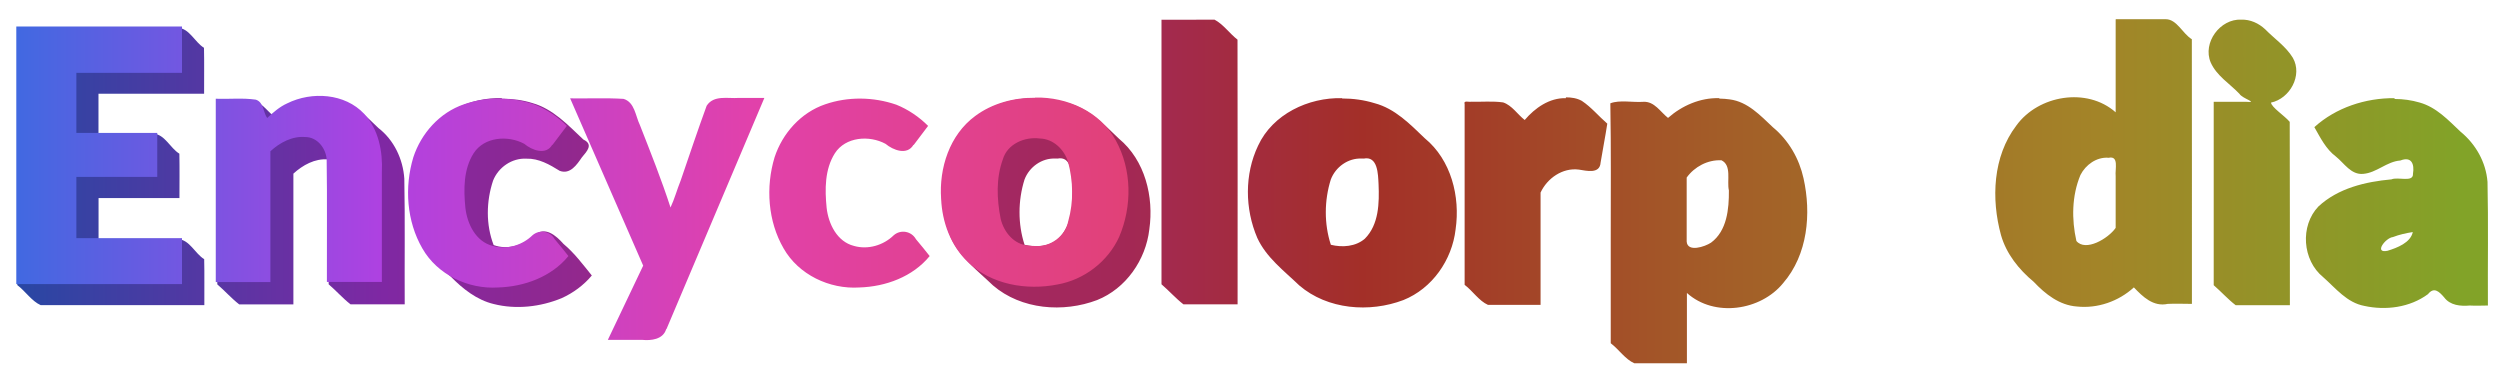 <svg xmlns="http://www.w3.org/2000/svg" xmlns:xlink="http://www.w3.org/1999/xlink" viewBox="0 0 636.68 96.18"><defs><linearGradient id="d" x1="59.1" x2="682" y1="530" y2="530" xlink:href="#a" gradientUnits="userSpaceOnUse" gradientTransform="translate(-29.7 3.33)"/><linearGradient id="a"><stop stop-color="#4169e1" offset="0"/><stop stop-color="#af41e1" offset=".15"/><stop stop-color="#e141ab" offset=".3"/><stop stop-color="#e14179" offset=".45"/><stop stop-color="#e14a41" offset=".55"/><stop stop-color="#e18d41" offset=".7"/><stop stop-color="#e1ba41" offset=".85"/><stop stop-color="#bee141" offset="1"/></linearGradient><linearGradient id="b"><stop stop-color="#2847a3" offset="0"/><stop stop-color="#7f28a3" offset=".15"/><stop stop-color="#a3287a" offset=".3"/><stop stop-color="#a32857" offset=".45"/><stop stop-color="#a32f28" offset=".55"/><stop stop-color="#a35e28" offset=".7"/><stop stop-color="#a38428" offset=".85"/><stop stop-color="#82a328" offset="1"/></linearGradient><linearGradient id="c" x1="59.1" x2="682" y1="530" y2="530" xlink:href="#b" gradientUnits="userSpaceOnUse" gradientTransform="translate(-29.7 3.33)"/><linearGradient id="e" x1="59.1" x2="682" y1="530" y2="530" xlink:href="#a" gradientUnits="userSpaceOnUse" gradientTransform="translate(-29.7 3.33)"/></defs><g fill="url(#c)" transform="translate(-25.2 -498)"><path d="M29.6 505v65.6c2.06 1.55 3.68 4.1 5.94 5.1h41.7c-.03-3.9.06-7.82-.04-11.7-2.32-1.4-3.76-5-6.6-5.06H50.3v-10.5h20.6c0-3.76.06-7.52-.02-11.3-2.32-1.4-3.76-5-6.6-5.07h-14v-10.2h26.9c-.02-3.9.06-7.82-.03-11.7-2.32-1.4-3.76-5-6.6-5.06h-41zM635 523c-7.38-.06-14.9 2.4-20.4 7.38 1.54 2.7 2.95 5.6 5.5 7.5 2.12 1.7 3.85 4.7 6.95 4.4 3.44-.28 5.98-3.15 9.45-3.4 2.86-1.13 3.62.93 3.22 3.35.15 2.35-3.82.72-5.48 1.45-6.62.6-13.6 2.25-18.6 6.9-4.73 4.94-4.1 13.7 1.2 18 3.2 2.82 6.03 6.5 10.5 7.33 5.48 1.2 11.6.4 16.2-3 1.52-1.9 2.8-.7 4.1.8 1.55 2.1 4.2 2.3 6.56 2.1 1.53.1 3.07 0 4.6 0-.06-10.5.13-21-.1-31.5-.4-5-2.98-9.6-6.9-12.8-3.08-2.9-6.1-6.2-10.4-7.4-2.04-.6-4.2-.9-6.35-.9zm4.67 34.1c-.56 2.7-3.98 4.02-6.45 4.77-3.54.73-.5-3.3 1.4-3.5 1.6-.62 3.33-1 5.05-1.27zM596 503c-5.4-.26-9.92 5.87-7.8 10.9 1.5 3.4 4.85 5.4 7.33 8 .74 1.23 4.9 2.3 1.77 2.03h-8.33v46.7c1.9 1.64 3.64 3.6 5.6 5.1h13.8c-.03-15.6.03-31.1-.04-46.7-1.3-1.55-4.65-3.7-4.77-4.9 4.83-1.02 8.1-6.96 5.57-11.4-1.77-2.92-4.7-4.86-7.05-7.27-1.66-1.55-3.8-2.53-6.1-2.46zm-32 0v23.6c-7.3-6.47-19.7-4.37-25.3 3.38-6 7.88-6.42 18.7-3.9 27.9 1.36 4.77 4.55 8.75 8.34 11.9 2.93 3.1 6.54 5.97 11 6.28 5.22.56 10.6-1.3 14.5-4.87 2.28 2.4 4.96 5 8.63 4.2 2.05-.1 4.1 0 6.15 0-.02-22.5.03-44.9-.02-67.4-2.34-1.4-3.8-5.1-6.65-5.1h-12.7zm-1.86 35.2c2.8-.68 1.66 2.93 1.86 4.64v13.2c-1.93 2.75-7.68 6.13-10 3.33-1.24-5.5-1.18-11.5 1.03-16.8 1.33-2.62 4.1-4.6 7.1-4.4z"/><path d="M507 523c-9.04-.3-18.2 5.27-21.3 13.9-2.7 7.04-2.17 15.2 1 22 2.35 4.86 6.76 8.15 10.6 11.8 6.47 5.74 15.9 6.55 24 4.55 4.55-1.04 8.83-3.46 11.9-7.04-2.35-2.9-4.66-5.9-7.56-8.3-1.98-2.8-5.58-3.9-8.42-1.5-3.67 2.3-8.3 3.2-12.4 1.8-.4-1.5-2.68-5.6.05-5.3 8.8 0 17.6.06 26.4-.03 3.08-.9 2.06-5 2.15-7.42-.38-5.84-3.12-11.6-7.73-15.2-3.3-3.12-6.6-6.6-11.1-7.82-2.5-.74-5-1.1-7.5-1.1zm5.7 14.7c2.14-1.14 3.98 3.2 1.88 3.72h-9.27c1.5-2.56 4.6-3.83 7.4-3.72z"/><path d="M463 523c-4.78-.14-9.45 1.9-13 5.03-1.96-1.54-3.47-4.25-6.27-4.1-2.72.2-6.05-.54-8.42.38.2 11.7.1 23.4.1 35.1v26c2.1 1.6 3.7 4.1 6 5.1h13.4v-17.9c7 6.3 18.8 4.5 24.5-2.5 6.3-7.3 7.2-17.7 5.2-26.7-1.1-5-3.8-9.7-7.8-13-3.2-3-6.4-6.5-11-7.1-.8-.1-1.7-.2-2.6-.2zm.57 15.8c2.75 1.3 1.36 5.25 1.93 7.7.04 4.72-.48 10.3-4.55 13.3-1.55 1.03-6 2.53-6.2-.28v-16.3c2-2.78 5.37-4.56 8.82-4.4zM424 523c-4.2-.12-7.9 2.5-10.5 5.56-1.86-1.44-3.23-3.73-5.5-4.48-2.7-.38-5.4-.1-8.1-.18-.63.16-2.02-.45-1.7.64v46c2.05 1.55 3.67 4.1 5.94 5.1h13.4v-28.6c1.7-3.65 5.6-6.38 9.74-5.85 1.96.3 5.36 1.2 5.55-1.8.54-3.3 1.2-6.6 1.7-9.9-2.2-1.9-4.07-4.2-6.48-5.8-1.25-.7-2.67-.9-4.06-.9zm-57 0c-8.57-.23-17.7 4.07-21.4 12.1-3.48 7.28-3.38 16.1-.2 23.5 2.3 5 6.8 8.35 10.7 12.1 7.2 6.17 17.9 6.98 26.5 3.72 7.34-2.94 12.4-10.2 13.3-18 1.22-8.35-1.14-17.7-7.84-23.2-3.77-3.6-7.57-7.56-12.8-8.94-2.68-.83-5.5-1.2-8.3-1.2zm5.43 15.4c3.7-.8 3.72 4.03 3.85 6.5.2 4.77.1 10.3-3.5 13.9-2.35 2.02-5.75 2.26-8.65 1.54-1.74-5.33-1.68-11.3-.02-16.6 1.2-3.2 4.4-5.53 7.9-5.36h.5zM321 503v67.4c1.9 1.63 3.64 3.6 5.58 5.1h13.8c0-22.5.03-44.9-.02-67.4-2.03-1.57-3.63-3.94-5.87-5.1-4.5.04-9 .02-13.5.02zm-32 20c-8.57-.23-17.7 4.07-21.4 12.1-3.48 7.28-3.38 16.1-.2 23.5 2.3 5 6.8 8.35 10.7 12.1 7.2 6.17 17.9 6.98 26.5 3.72 7.33-2.93 12.4-10.2 13.3-18 1.2-8.3-1.1-17.6-7.73-23.1-3.8-3.63-7.63-7.65-12.9-9.04-2.68-.83-5.5-1.2-8.3-1.2zm5.43 15.4c3.7-.8 3.72 4.03 3.85 6.5.2 4.77.1 10.3-3.5 13.9-2.35 2.02-5.75 2.26-8.65 1.54-1.74-5.33-1.68-11.3-.02-16.6 1.2-3.2 4.4-5.53 7.9-5.36h.5z"/><path d="M245 523c-8.02-.27-16.5 3.65-20.2 11-3.84 7.22-3.97 16.1-1.18 23.7 1.65 4.34 4.88 7.76 8.33 10.7 3.08 3.14 6.67 6 11 7.03 5.7 1.44 11.9.73 17.3-1.5 2.94-1.33 5.6-3.3 7.67-5.77-2.27-2.8-4.43-5.72-7.22-8.05-1.86-2.1-4.8-4.7-7.48-2.1-2.75 2.5-6.75 3.7-10.3 2.4-2-5.2-1.9-11.1-.15-16.4 1.34-3.4 4.8-5.8 8.5-5.6 3.13-.1 5.9 1.5 8.48 3.1 2.66 1 4.38-1.6 5.64-3.43 1.3-1.56 3-3.3.4-4.53-3.9-3.65-7.7-7.8-13-9.3-2.5-.8-5.2-1.12-7.8-1.1zm-74 1l18.6 42.6-9 18.9c2.28 1.52 3.82 4.83 6.57 5.08 3.82-.1 7.74.36 11.5-.33 2.83-1.54 3.04-5.2 4.5-7.78l22.6-53.4c-1.95-1.63-3.62-3.74-5.73-5.1-4.13.2-8.32-.28-12.4.27-2.85 1.3-2.85 4.97-4.04 7.48l-5.26 15.2c-2.2-5.43-3.95-11.1-6.42-16.4-2.24-2.1-4.3-4.47-6.86-6.18-4-.75-8.17-.18-12.2-.35H171z"/><path d="M153 523c-8.02-.27-16.5 3.65-20.2 11-3.84 7.22-3.97 16.1-1.18 23.7 1.65 4.34 4.88 7.76 8.33 10.7 3.08 3.14 6.67 6 11 7.03 5.7 1.44 11.9.73 17.3-1.5 2.94-1.33 5.6-3.3 7.67-5.77-2.27-2.8-4.43-5.72-7.22-8.05-1.86-2.1-4.8-4.7-7.48-2.1-2.75 2.5-6.75 3.7-10.3 2.4-2-5.2-1.9-11.1-.15-16.4 1.34-3.4 4.8-5.8 8.5-5.6 3.13-.1 5.9 1.5 8.48 3.1 2.66 1 4.38-1.6 5.64-3.43 1.3-1.56 3-3.3.4-4.53-3.9-3.65-7.7-7.8-13-9.3-2.5-.8-5.2-1.12-7.8-1.1zm-46 0c-4.43-.06-8.86 1.58-12.2 4.5-1.8-1.47-3.27-3.94-5.9-3.78h-8.36v46.7c1.9 1.62 3.64 3.6 5.58 5.1h13.8v-33.3c2.37-2.16 5.47-3.9 8.78-3.62.38 5.66.1 11.3.2 17v14.8c1.9 1.62 3.63 3.6 5.57 5.1h13.8c-.06-10.7.1-21.3-.1-32-.33-4.98-2.63-9.84-6.6-12.9-3.08-2.92-6.16-6.3-10.5-7.15-1.33-.3-2.7-.46-4.05-.44z"/></g><g fill="url(#d)" transform="translate(-25.35 -488.15)"><path d="M71.7 495v11.7H44.8V522h20.6v11.2H44.8v15.6h26.9v11.7H29.5v-65.6h42.2z"/><path fill="url(#e)" d="M80.3 560v-46.7c3.4.12 6.82-.26 10.2.23 2.08.68 1.85 3.3 2.9 4.67 1.5-1.4 3.16-2.86 5.1-3.73 6.24-3.1 14.7-2.56 19.6 2.68 3.67 3.96 4.75 9.57 4.5 14.8v28h-14c-.04-10.4.1-20.9-.06-31.3-.25-2.8-2.4-5.56-5.37-5.6-3.36-.3-6.55 1.4-8.96 3.63v33.3h-14zm85.7-35c-1.6 2.8-5.2 1.4-7.13-.22-4.14-2.24-10.2-1.8-12.9 2.4-2.6 4.1-2.57 9.22-2.1 13.9.46 4.1 2.66 8.62 6.97 9.7 3.56 1.02 7.5-.16 10.1-2.7 1.78-1.57 4.52-1.07 5.67.98 1.2 1.46 2.4 2.86 3.5 4.3-4.3 5.27-11.2 7.8-17.9 8-7.6.5-15.5-3.26-19.3-9.95-4-6.9-4.6-15.6-2.3-23.2 2-6.1 6.7-11.4 12.9-13.5 5.8-2 12.3-1.9 18.1.1 3 1.2 5.8 3.1 8.1 5.4l-3.7 4.9zm29 47c-.8 2.6-3.84 2.94-6.15 2.7h-8.7l9-18.9-18.6-42.6c4.53.07 9.08-.15 13.6.13 2.86.86 3.03 4.35 4.16 6.66 2.7 6.9 5.5 13.9 7.8 21 1-2.1 1.7-4.7 2.6-6.9 2.2-6.4 4.3-12.7 6.6-19 1.8-2.8 5.4-1.8 8.1-2h6.6l-24.9 58.8zm63-47c-1.6 2.8-5.2 1.4-7.13-.22-4.14-2.24-10.2-1.8-12.9 2.4-2.6 4.1-2.57 9.22-2.1 13.9.46 4.1 2.66 8.62 6.97 9.7 3.56 1.02 7.5-.16 10.1-2.7 1.78-1.57 4.52-1.07 5.67.98 1.2 1.46 2.4 2.86 3.5 4.3-4.3 5.27-11.2 7.8-17.9 8-7.6.5-15.5-3.26-19.3-9.95-4-6.9-4.6-15.6-2.3-23.2 2-6.1 6.7-11.4 12.9-13.5 5.8-2 12.3-1.9 18.1.1 3 1.2 5.8 3.1 8.1 5.4l-3.7 4.9zm31-12c8.08-.2 16.6 3.6 20.5 10.9 4.13 7.44 4.2 16.8.86 24.6-2.86 6.27-8.9 10.9-15.7 12.1-7.88 1.56-16.9.04-22.8-5.7-4.4-4.15-6.58-10.2-6.83-16.1-.56-7.84 2.15-16.3 8.67-21.1 4.35-3.24 9.85-4.7 15.2-4.65zm0 37.8c3.87.28 7.64-2.5 8.4-6.33 1.4-4.9 1.26-10.2-.05-15.1-.98-3.17-3.76-5.87-7.2-5.95-3.82-.5-8.26 1.37-9.4 5.3-1.76 4.82-1.55 10.1-.57 15.1.78 3.4 3.38 6.6 7.04 6.86.6.08 1.2.12 1.78.12z"/><path d="M335 493v67.4h-14V493h14z"/><path fill="url(#e)" d="M367 513c8.08-.2 16.6 3.6 20.5 10.9 4.13 7.44 4.2 16.8.86 24.6-2.86 6.27-8.9 10.9-15.7 12.1-7.88 1.56-16.9.04-22.8-5.7-4.4-4.15-6.58-10.2-6.83-16.1-.56-7.84 2.15-16.3 8.67-21.1 4.35-3.24 9.85-4.7 15.2-4.65zm0 37.8c3.87.28 7.64-2.5 8.4-6.33 1.4-4.9 1.26-10.2-.05-15.1-.98-3.17-3.76-5.87-7.2-5.95-3.82-.5-8.26 1.37-9.4 5.3-1.76 4.82-1.55 10.1-.57 15.1.78 3.4 3.38 6.6 7.04 6.86.6.08 1.2.12 1.78.12zm31 9.2v-46.7c3.43.1 6.9-.25 10.3.24 2.16.93 2.02 3.54 2.45 5.5.2.42.1 2.4.58 1.53 2.65-3.96 6.52-7.76 11.5-8.14 2-.06 6.65-.03 5.86 2.83-.6 3.12-1.1 6.25-1.7 9.36-1.4 2.52-4.5.5-6.7.84-3.7.08-7 2.62-8.4 5.88-.2 3.05-.1 6.13-.1 9.2v19.4h-14zm37 15v-61.5c3.47.2 7.07-.42 10.5.35 2.36.5 1.3 5.85 3.5 4.68 1.75-2.3 4.4-3.7 7.04-4.78 6-2.33 13.6-1.2 17.8 3.97 5.16 6.07 6.23 14.5 5.62 22.2-.75 8-4.98 16.3-12.7 19.5-5.02 2.1-11.2 2-15.8-.95-1.4-1.8-2.32-1.02-1.93.83v15.6h-14zm22.8-51.7c-3.44-.14-7.02 1.68-8.82 4.56v19.6c3.47 4.33 11.6 4.4 14.2-.94 2.64-5.24 2.33-11.4 1.35-17-.73-3.17-3.06-6.53-6.7-6.25zM507 513c7.58-.23 15.6 3.7 18.8 10.9 2.06 4.4 2.72 9.44 1.84 14.2-1.13 2.1-3.83 1.32-5.78 1.46h-23.9c.3 4.4 2.58 9.37 7.2 10.6 4.77 1.53 9.85-.26 13.9-2.87 2.94-1.5 5.4 1.2 6.8 3.4 2.12 1.4 1.75 3.7-.45 4.7-6.3 5.2-15.3 6.5-23.2 5.1-6.9-1.4-13.3-6.1-15.9-12.8-2.9-6.9-3-15.1 0-22 3.3-7.2 10.6-12.2 18.5-12.7.8-.1 1.6-.1 2.4-.1zm.27 9.63c-3.83-.3-7.64 2.46-8.54 6.2-1.65 1.9.5 3.22 2.3 2.62h14.4c.3-4.08-2.63-8.6-6.98-8.76-.4-.1-.8-.1-1.2-.1zM569 560c-3.05.35-3.73-3.24-4.38-5.4-1.87.34-3.27 3.14-5.44 3.82-6.13 3.5-14.8 3.22-19.7-2.22-5.64-5.98-6.77-14.8-6.2-22.6.66-7.95 4.75-16.3 12.4-19.6 5.8-2.58 13.2-2 18.1 2.3v-23.6h14v67.4h-8.65zm-14.1-10c3.45.14 7.17-1.63 8.82-4.68v-19.5c-3.52-4.3-11.7-4.4-14.2.98-2.63 5.38-2.33 11.7-1.2 17.4.73 3.07 3.18 6 6.6 5.77zm48.1-37v46.7h-14V513h14zm1.62-12.8c.15 5.84-7 9.96-12.1 7.33-4.2-1.86-6.16-7.5-3.65-11.5 2.42-4.18 8.54-5.4 12.4-2.4 2.05 1.5 3.44 3.96 3.4 6.52zM646 560c-2.27.38-4.6-1.2-4.95-3.5-.42-.94-.6-2.72-1.7-1.02-3.67 3.1-8.25 5.33-13.1 5.24-4.94.22-10.6-1.4-13.1-6.04-2.94-5.16-1.9-12.6 3.2-16 5.35-4.02 12.2-5.16 18.7-5.7 2.2.53 4.63-.32 3.7-2.96-.02-2.63-1.15-5.72-3.95-6.48-3.73-1.22-7.62.27-10.9 2.12-2.23 1.24-5.5 1.62-7.2-.68-.77-1.97-4.47-4.72-1.63-6.4 6.93-5.23 16.2-7.34 24.7-5.4 6.3 1.66 11.3 7.23 12.2 13.7.66 4.67.24 9.4.35 14.1v19h-6.4zm-16-8.5c3.37.16 6.6-1.56 8.82-4v-6.48c-4.3.3-9 .4-12.6 3.02-2.27 2-1.7 6.65 1.56 7.23.73.18 1.48.23 2.23.24z"/></g></svg>
 
